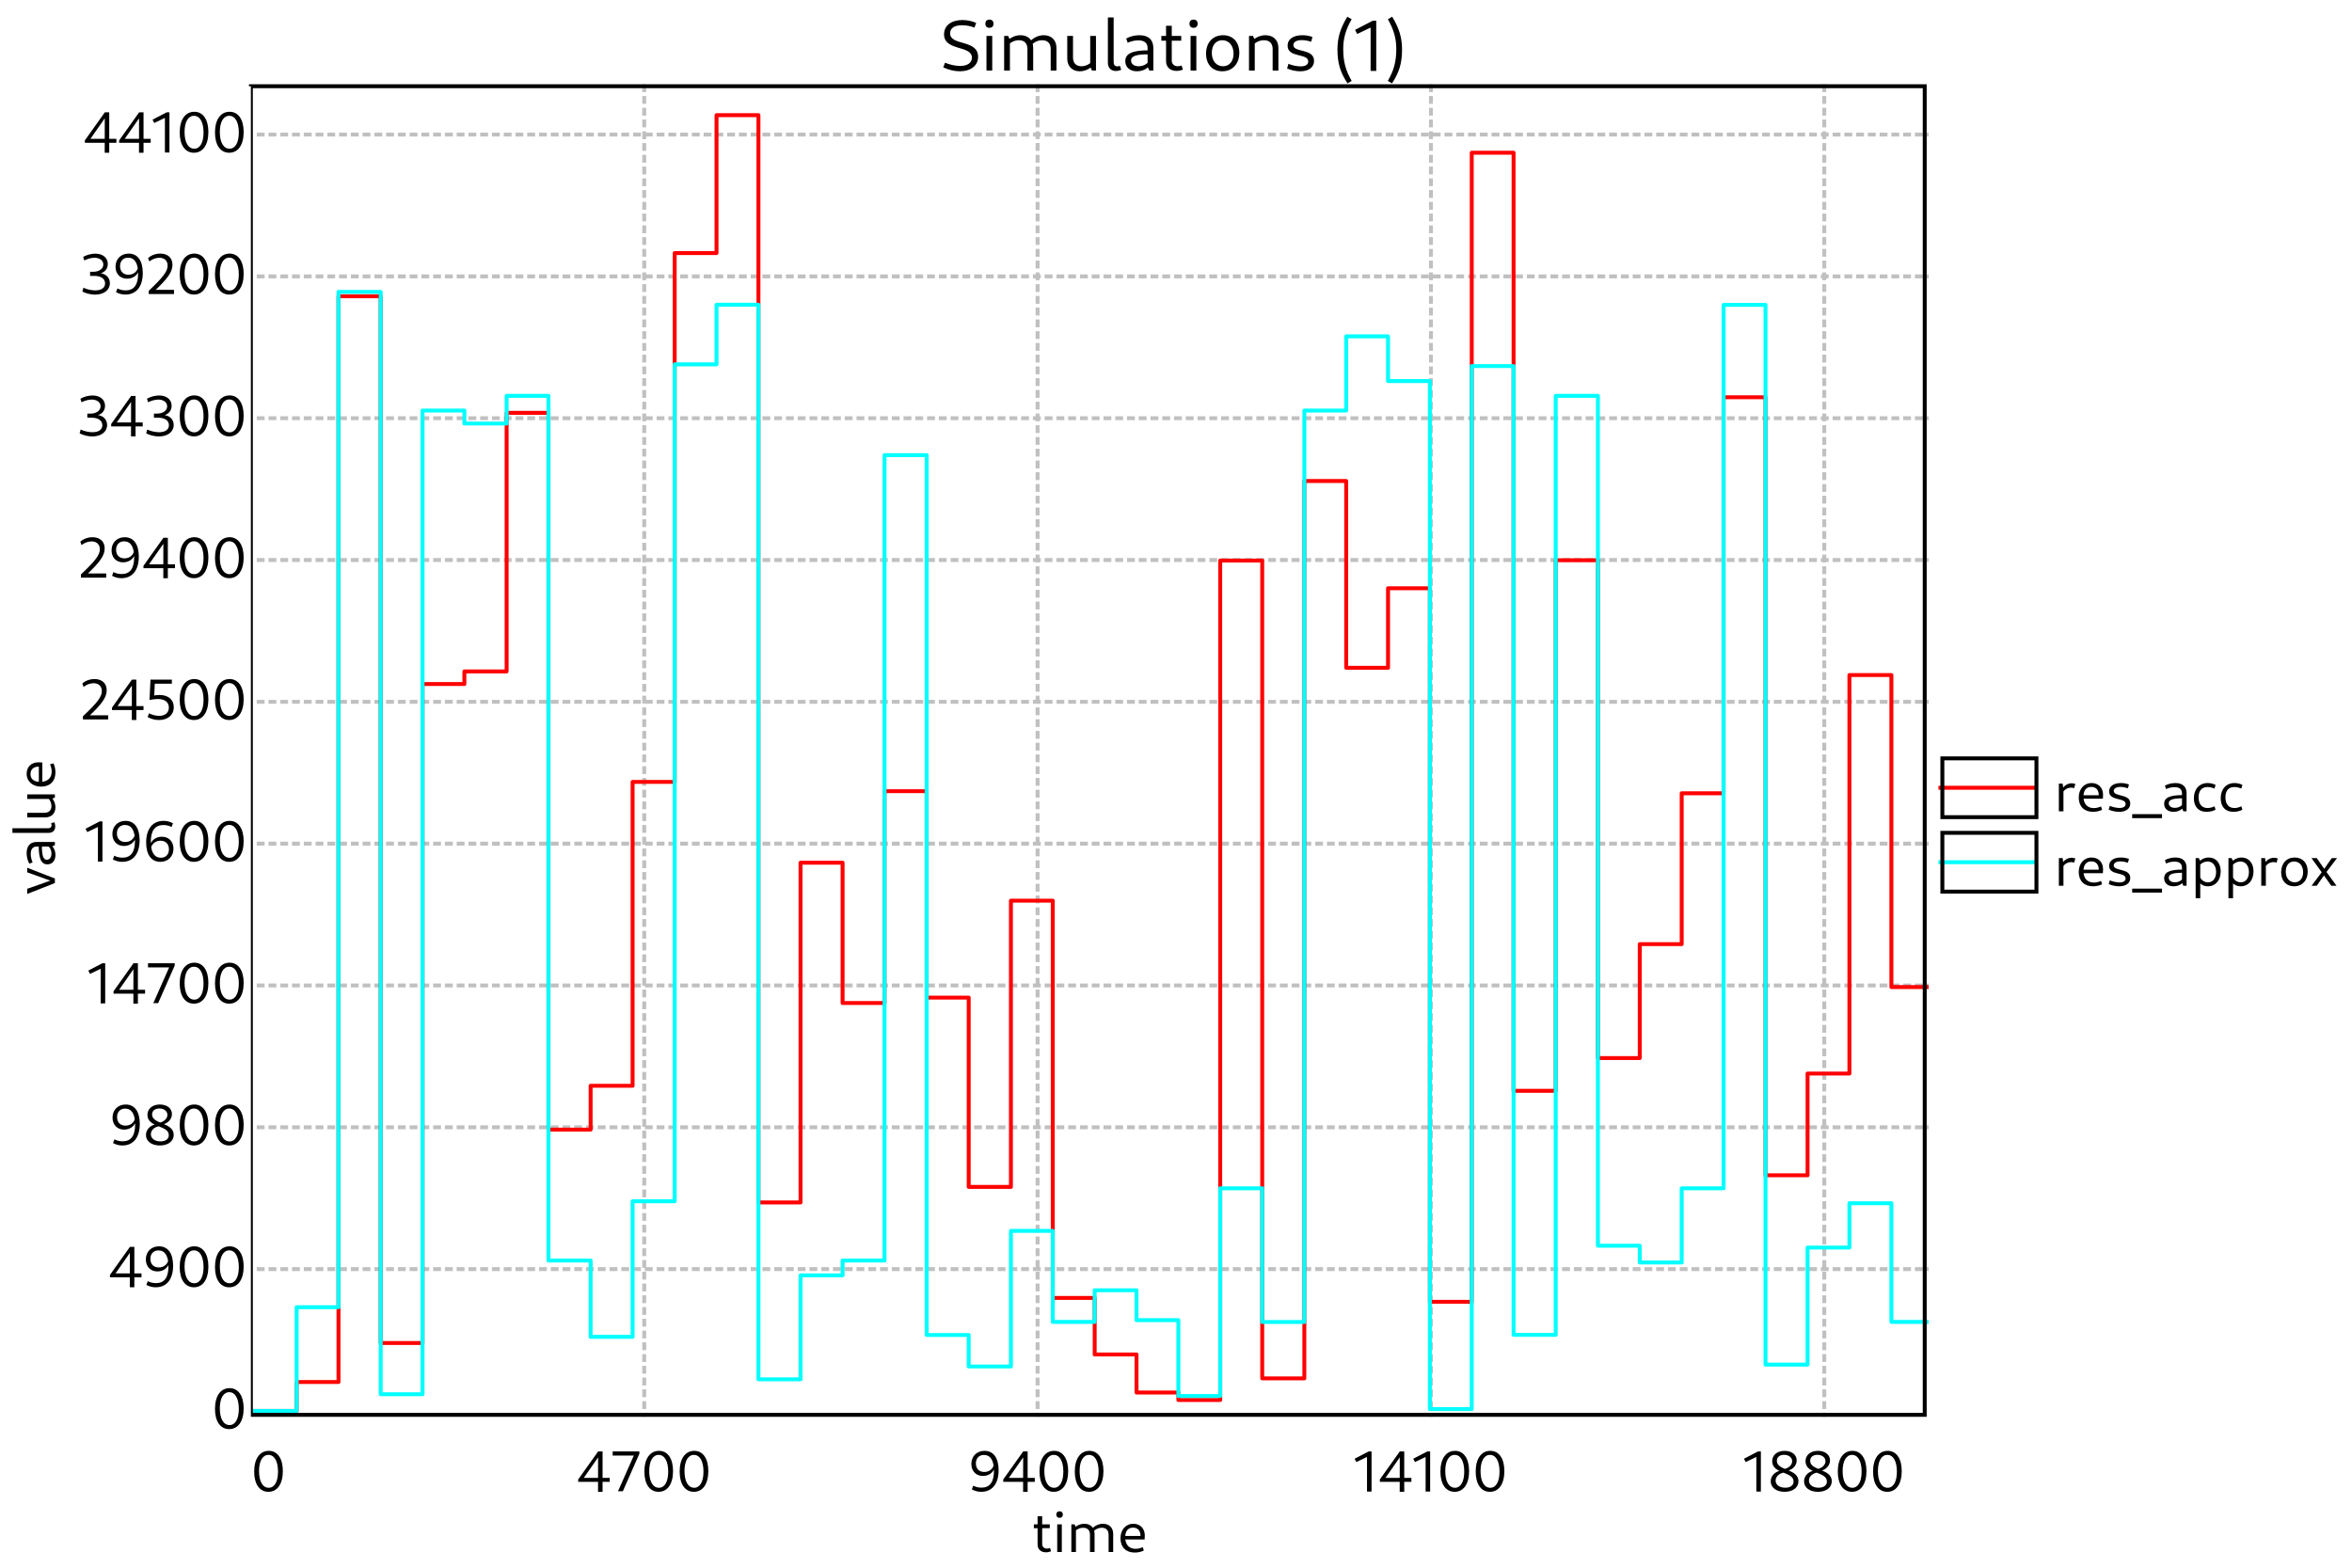 <?xml version="1.0" standalone="no"?>

<svg 
     version="1.1"
     baseProfile="full"
     xmlns="http://www.w3.org/2000/svg"
     xmlns:xlink="http://www.w3.org/1999/xlink"
     xmlns:ev="http://www.w3.org/2001/xml-events"
     x="0px"
     y="0px"
     width="600px"
     height="400px"
     viewBox="0 0 600 400"
     >
<title></title>
<desc>Creator: FreeHEP Graphics2D Driver Producer: org.freehep.graphicsio.svg.SVGGraphics2D Revision Source:  Date: Tuesday, March 26, 2024 at 5:06:13 PM Central European Standard Time</desc>
<g stroke-dashoffset="0" stroke-linejoin="miter" stroke-dasharray="none" stroke-width="1" stroke-linecap="square" stroke-miterlimit="10">
<g fill="#ffffff" fill-rule="nonzero" fill-opacity="1" stroke="none">
  <path d="M 0 0 L 600 0 L 600 400 L 0 400 L 0 0 z"/>
</g> <!-- drawing style -->
<g transform="matrix(1, 0, 0, 1, 64, 22)">
<g fill="#ffffff" fill-rule="nonzero" fill-opacity="1" stroke="none">
  <path d="M 0 0 L 428 0 L 428 378 L 0 378 L 0 0 z"/>
</g> <!-- drawing style -->
</g> <!-- transform -->
<g transform="matrix(1, 0, 0, 1, 64, 22)">
<g fill="#000000" fill-rule="nonzero" fill-opacity="1" stroke="none">
  <path d="M 202.83 374.078 C 203.315 374.078 203.799 373.953 204.127 373.812 L 203.862 372.953 C 203.643 373.062 203.33 373.125 203.08 373.125 C 202.346 373.125 201.862 372.656 201.862 371.953 L 201.862 364.875 L 200.69 364.875 L 200.69 372.109 C 200.69 373.281 201.534 374.078 202.83 374.078 z M 199.737 367.922 L 203.799 367.922 L 203.799 366.938 L 199.737 366.938 L 199.737 367.922 z M 205.699 374 L 206.871 374 L 206.871 366.938 L 205.699 366.938 L 205.699 374 z M 206.293 365.281 C 206.824 365.281 207.137 364.969 207.137 364.438 C 207.137 363.922 206.824 363.609 206.293 363.609 C 205.778 363.609 205.465 363.922 205.465 364.438 C 205.465 364.969 205.778 365.281 206.293 365.281 z M 218.805 374 L 219.977 374 L 219.977 369.375 C 219.977 367.797 218.946 366.797 217.383 366.797 C 216.367 366.797 215.367 367.234 214.633 368 L 214.914 368.75 C 215.492 368.156 216.242 367.812 217.055 367.812 C 218.18 367.812 218.805 368.453 218.805 369.609 L 218.805 374 z M 209.305 374 L 210.477 374 L 210.477 367.75 L 210.117 366.938 L 209.305 366.938 L 209.305 374 z M 214.055 374 L 215.227 374 L 215.227 369.375 C 215.227 367.797 214.196 366.797 212.649 366.797 C 211.617 366.797 210.617 367.234 209.883 368 L 210.164 368.75 C 210.742 368.156 211.508 367.812 212.305 367.812 C 213.43 367.812 214.055 368.453 214.055 369.609 L 214.055 374 z M 225.462 374.141 C 226.275 374.141 227.15 373.953 227.79 373.625 L 227.525 372.766 C 226.978 373.031 226.29 373.188 225.681 373.188 C 224.025 373.188 223.04 372.094 223.04 370.266 C 223.04 368.672 223.759 367.781 225.04 367.781 C 226.244 367.781 226.947 368.562 226.947 369.906 L 222.837 369.906 L 222.837 370.797 L 227.994 370.797 C 228.025 370.578 228.04 370.062 228.04 369.781 C 228.04 368 226.869 366.797 225.134 366.797 C 223.165 366.797 221.837 368.328 221.837 370.5 C 221.837 372.75 223.228 374.141 225.462 374.141 z"/>
</g> <!-- drawing style -->
</g> <!-- transform -->
<g transform="matrix(1, 0, 0, 1, 64, 22)">
<g stroke-opacity="1" stroke-linejoin="round" stroke-dasharray="1,2" fill="none" stroke="#c0c0c0" stroke-linecap="butt" stroke-miterlimit="1">
  <path d="M 2 301.815 L 428 301.815"/>
</g> <!-- drawing style -->
</g> <!-- transform -->
<g transform="matrix(1, 0, 0, 1, 64, 22)">
<g stroke-opacity="1" stroke-linejoin="round" stroke-dasharray="1,2" fill="none" stroke="#c0c0c0" stroke-linecap="butt" stroke-miterlimit="1">
  <path d="M 2 265.629 L 428 265.629"/>
</g> <!-- drawing style -->
</g> <!-- transform -->
<g transform="matrix(1, 0, 0, 1, 64, 22)">
<g stroke-opacity="1" stroke-linejoin="round" stroke-dasharray="1,2" fill="none" stroke="#c0c0c0" stroke-linecap="butt" stroke-miterlimit="1">
  <path d="M 2 229.444 L 428 229.444"/>
</g> <!-- drawing style -->
</g> <!-- transform -->
<g transform="matrix(1, 0, 0, 1, 64, 22)">
<g stroke-opacity="1" stroke-linejoin="round" stroke-dasharray="1,2" fill="none" stroke="#c0c0c0" stroke-linecap="butt" stroke-miterlimit="1">
  <path d="M 2 193.259 L 428 193.259"/>
</g> <!-- drawing style -->
</g> <!-- transform -->
<g transform="matrix(1, 0, 0, 1, 64, 22)">
<g stroke-opacity="1" stroke-linejoin="round" stroke-dasharray="1,2" fill="none" stroke="#c0c0c0" stroke-linecap="butt" stroke-miterlimit="1">
  <path d="M 2 157.074 L 428 157.074"/>
</g> <!-- drawing style -->
</g> <!-- transform -->
<g transform="matrix(1, 0, 0, 1, 64, 22)">
<g stroke-opacity="1" stroke-linejoin="round" stroke-dasharray="1,2" fill="none" stroke="#c0c0c0" stroke-linecap="butt" stroke-miterlimit="1">
  <path d="M 2 120.888 L 428 120.888"/>
</g> <!-- drawing style -->
</g> <!-- transform -->
<g transform="matrix(1, 0, 0, 1, 64, 22)">
<g stroke-opacity="1" stroke-linejoin="round" stroke-dasharray="1,2" fill="none" stroke="#c0c0c0" stroke-linecap="butt" stroke-miterlimit="1">
  <path d="M 2 84.703 L 428 84.703"/>
</g> <!-- drawing style -->
</g> <!-- transform -->
<g transform="matrix(1, 0, 0, 1, 64, 22)">
<g stroke-opacity="1" stroke-linejoin="round" stroke-dasharray="1,2" fill="none" stroke="#c0c0c0" stroke-linecap="butt" stroke-miterlimit="1">
  <path d="M 2 48.518 L 428 48.518"/>
</g> <!-- drawing style -->
</g> <!-- transform -->
<g transform="matrix(1, 0, 0, 1, 64, 22)">
<g stroke-opacity="1" stroke-linejoin="round" stroke-dasharray="1,2" fill="none" stroke="#c0c0c0" stroke-linecap="butt" stroke-miterlimit="1">
  <path d="M 2 12.333 L 428 12.333"/>
</g> <!-- drawing style -->
</g> <!-- transform -->
<g transform="matrix(1, 0, 0, 1, 64, 22)">
<g fill="#000000" fill-rule="nonzero" fill-opacity="1" stroke="none">
  <path d="M 4.469 358.641 C 6.734 358.641 8.156 356.656 8.156 353.344 C 8.156 350.141 6.781 348.188 4.578 348.188 C 2.266 348.188 0.844 350.188 0.844 353.484 C 0.844 356.703 2.234 358.641 4.469 358.641 z M 4.562 357.609 C 3.031 357.609 2.078 356.016 2.078 353.344 C 2.078 350.781 3 349.219 4.484 349.219 C 5.984 349.219 6.922 350.828 6.922 353.484 C 6.922 356.047 6.031 357.609 4.562 357.609 z"/>
</g> <!-- drawing style -->
</g> <!-- transform -->
<g transform="matrix(1, 0, 0, 1, 64, 22)">
<g fill="#000000" fill-rule="nonzero" fill-opacity="1" stroke="none">
  <path d="M 88.559 358.641 L 89.716 358.641 L 89.716 348.328 L 88.591 348.328 L 83.497 355.484 L 83.497 356.094 L 91.544 356.094 L 91.544 355.094 L 84.653 355.094 L 84.747 355.344 L 88.794 349.547 L 88.575 349.516 L 88.559 358.641 z M 93.653 358.5 L 94.887 358.5 L 99.106 348.922 L 99.106 348.328 L 92.294 348.328 L 92.294 349.391 L 98.137 349.391 L 97.887 348.938 L 93.653 358.5 z M 104.008 358.641 C 106.273 358.641 107.695 356.656 107.695 353.344 C 107.695 350.141 106.32 348.188 104.117 348.188 C 101.805 348.188 100.383 350.188 100.383 353.484 C 100.383 356.703 101.773 358.641 104.008 358.641 z M 104.101 357.609 C 102.57 357.609 101.617 356.016 101.617 353.344 C 101.617 350.781 102.539 349.219 104.023 349.219 C 105.523 349.219 106.461 350.828 106.461 353.484 C 106.461 356.047 105.57 357.609 104.101 357.609 z M 113.007 358.641 C 115.272 358.641 116.694 356.656 116.694 353.344 C 116.694 350.141 115.319 348.188 113.116 348.188 C 110.804 348.188 109.382 350.188 109.382 353.484 C 109.382 356.703 110.772 358.641 113.007 358.641 z M 113.1 357.609 C 111.569 357.609 110.616 356.016 110.616 353.344 C 110.616 350.781 111.538 349.219 113.022 349.219 C 114.522 349.219 115.46 350.828 115.46 353.484 C 115.46 356.047 114.569 357.609 113.1 357.609 z"/>
</g> <!-- drawing style -->
</g> <!-- transform -->
<g transform="matrix(1, 0, 0, 1, 64, 22)">
<g stroke-opacity="1" stroke-linejoin="round" stroke-dasharray="1,2" fill="none" stroke="#c0c0c0" stroke-linecap="butt" stroke-miterlimit="1">
  <path d="M 100.345 0 L 100.345 339"/>
</g> <!-- drawing style -->
</g> <!-- transform -->
<g transform="matrix(1, 0, 0, 1, 64, 22)">
<g fill="#000000" fill-rule="nonzero" fill-opacity="1" stroke="none">
  <path d="M 187.153 348.188 C 185.184 348.188 183.794 349.562 183.794 351.531 C 183.794 353.375 184.997 354.594 186.747 354.594 C 188.278 354.594 189.481 353.688 189.825 352.266 L 189.575 351.656 C 189.263 352.875 188.309 353.578 187.091 353.578 C 185.763 353.578 184.95 352.719 184.95 351.391 C 184.95 350.109 185.731 349.234 186.997 349.234 C 188.669 349.234 189.559 350.641 189.559 353.281 C 189.559 356.141 188.528 357.578 186.372 357.578 C 185.669 357.578 184.919 357.422 184.278 357.078 L 183.919 358.031 C 184.731 358.453 185.497 358.641 186.309 358.641 C 189.122 358.641 190.747 356.578 190.747 353.125 C 190.747 350 189.434 348.188 187.153 348.188 z M 196.995 358.641 L 198.151 358.641 L 198.151 348.328 L 197.026 348.328 L 191.932 355.484 L 191.932 356.094 L 199.979 356.094 L 199.979 355.094 L 193.088 355.094 L 193.182 355.344 L 197.229 349.547 L 197.01 349.516 L 196.995 358.641 z M 204.807 358.641 C 207.073 358.641 208.494 356.656 208.494 353.344 C 208.494 350.141 207.119 348.188 204.916 348.188 C 202.604 348.188 201.182 350.188 201.182 353.484 C 201.182 356.703 202.573 358.641 204.807 358.641 z M 204.901 357.609 C 203.369 357.609 202.416 356.016 202.416 353.344 C 202.416 350.781 203.338 349.219 204.823 349.219 C 206.323 349.219 207.26 350.828 207.26 353.484 C 207.26 356.047 206.369 357.609 204.901 357.609 z M 213.806 358.641 C 216.072 358.641 217.493 356.656 217.493 353.344 C 217.493 350.141 216.118 348.188 213.915 348.188 C 211.603 348.188 210.181 350.188 210.181 353.484 C 210.181 356.703 211.572 358.641 213.806 358.641 z M 213.9 357.609 C 212.368 357.609 211.415 356.016 211.415 353.344 C 211.415 350.781 212.337 349.219 213.822 349.219 C 215.322 349.219 216.259 350.828 216.259 353.484 C 216.259 356.047 215.368 357.609 213.9 357.609 z"/>
</g> <!-- drawing style -->
</g> <!-- transform -->
<g transform="matrix(1, 0, 0, 1, 64, 22)">
<g stroke-opacity="1" stroke-linejoin="round" stroke-dasharray="1,2" fill="none" stroke="#c0c0c0" stroke-linecap="butt" stroke-miterlimit="1">
  <path d="M 200.69 0 L 200.69 339"/>
</g> <!-- drawing style -->
</g> <!-- transform -->
<g transform="matrix(1, 0, 0, 1, 64, 22)">
<g fill="#000000" fill-rule="nonzero" fill-opacity="1" stroke="none">
  <path d="M 284.727 358.578 L 285.883 358.578 L 285.883 348.328 L 285.18 348.328 L 281.571 350.203 L 282.008 351.047 L 285.118 349.562 L 284.727 349.188 L 284.727 358.578 z M 293.067 358.641 L 294.224 358.641 L 294.224 348.328 L 293.099 348.328 L 288.005 355.484 L 288.005 356.094 L 296.052 356.094 L 296.052 355.094 L 289.161 355.094 L 289.255 355.344 L 293.302 349.547 L 293.083 349.516 L 293.067 358.641 z M 299.677 358.578 L 300.833 358.578 L 300.833 348.328 L 300.13 348.328 L 296.52 350.203 L 296.958 351.047 L 300.067 349.562 L 299.677 349.188 L 299.677 358.578 z M 307.079 358.641 C 309.345 358.641 310.767 356.656 310.767 353.344 C 310.767 350.141 309.392 348.188 307.189 348.188 C 304.876 348.188 303.454 350.188 303.454 353.484 C 303.454 356.703 304.845 358.641 307.079 358.641 z M 307.173 357.609 C 305.642 357.609 304.689 356.016 304.689 353.344 C 304.689 350.781 305.611 349.219 307.095 349.219 C 308.595 349.219 309.532 350.828 309.532 353.484 C 309.532 356.047 308.642 357.609 307.173 357.609 z M 316.078 358.641 C 318.344 358.641 319.766 356.656 319.766 353.344 C 319.766 350.141 318.391 348.188 316.188 348.188 C 313.875 348.188 312.453 350.188 312.453 353.484 C 312.453 356.703 313.844 358.641 316.078 358.641 z M 316.172 357.609 C 314.641 357.609 313.688 356.016 313.688 353.344 C 313.688 350.781 314.609 349.219 316.094 349.219 C 317.594 349.219 318.531 350.828 318.531 353.484 C 318.531 356.047 317.641 357.609 316.172 357.609 z"/>
</g> <!-- drawing style -->
</g> <!-- transform -->
<g transform="matrix(1, 0, 0, 1, 64, 22)">
<g stroke-opacity="1" stroke-linejoin="round" stroke-dasharray="1,2" fill="none" stroke="#c0c0c0" stroke-linecap="butt" stroke-miterlimit="1">
  <path d="M 301.035 0 L 301.035 339"/>
</g> <!-- drawing style -->
</g> <!-- transform -->
<g transform="matrix(1, 0, 0, 1, 64, 22)">
<g fill="#000000" fill-rule="nonzero" fill-opacity="1" stroke="none">
  <path d="M 384.046 358.578 L 385.202 358.578 L 385.202 348.328 L 384.499 348.328 L 380.89 350.203 L 381.327 351.047 L 384.437 349.562 L 384.046 349.188 L 384.046 358.578 z M 391.246 358.641 C 393.371 358.641 394.793 357.547 394.793 355.938 C 394.793 352.688 389.277 353.312 389.277 350.734 C 389.277 349.812 389.98 349.203 391.121 349.203 C 392.308 349.203 393.183 349.875 393.183 350.828 C 393.183 351.766 392.355 352.578 391.152 352.828 L 392.058 353.281 C 393.48 352.875 394.34 351.812 394.34 350.625 C 394.34 349.156 393.058 348.188 391.261 348.188 C 389.371 348.188 388.09 349.266 388.09 350.828 C 388.09 354.172 393.543 353.406 393.543 356 C 393.543 356.969 392.777 357.594 391.433 357.594 C 389.98 357.594 388.965 356.875 388.965 355.781 C 388.965 354.75 389.855 353.891 391.215 353.703 L 390.433 353.203 C 388.808 353.422 387.715 354.578 387.715 355.969 C 387.715 357.562 389.152 358.641 391.246 358.641 z M 399.746 358.641 C 401.871 358.641 403.293 357.547 403.293 355.938 C 403.293 352.688 397.778 353.312 397.778 350.734 C 397.778 349.812 398.481 349.203 399.621 349.203 C 400.809 349.203 401.684 349.875 401.684 350.828 C 401.684 351.766 400.856 352.578 399.653 352.828 L 400.559 353.281 C 401.981 352.875 402.84 351.812 402.84 350.625 C 402.84 349.156 401.559 348.188 399.762 348.188 C 397.871 348.188 396.59 349.266 396.59 350.828 C 396.59 354.172 402.043 353.406 402.043 356 C 402.043 356.969 401.278 357.594 399.934 357.594 C 398.481 357.594 397.465 356.875 397.465 355.781 C 397.465 354.75 398.356 353.891 399.715 353.703 L 398.934 353.203 C 397.309 353.422 396.215 354.578 396.215 355.969 C 396.215 357.562 397.653 358.641 399.746 358.641 z M 408.45 358.641 C 410.716 358.641 412.138 356.656 412.138 353.344 C 412.138 350.141 410.763 348.188 408.56 348.188 C 406.247 348.188 404.825 350.188 404.825 353.484 C 404.825 356.703 406.216 358.641 408.45 358.641 z M 408.544 357.609 C 407.013 357.609 406.06 356.016 406.06 353.344 C 406.06 350.781 406.982 349.219 408.466 349.219 C 409.966 349.219 410.903 350.828 410.903 353.484 C 410.903 356.047 410.013 357.609 408.544 357.609 z M 417.449 358.641 C 419.715 358.641 421.137 356.656 421.137 353.344 C 421.137 350.141 419.762 348.188 417.559 348.188 C 415.246 348.188 413.824 350.188 413.824 353.484 C 413.824 356.703 415.215 358.641 417.449 358.641 z M 417.543 357.609 C 416.012 357.609 415.059 356.016 415.059 353.344 C 415.059 350.781 415.98 349.219 417.465 349.219 C 418.965 349.219 419.902 350.828 419.902 353.484 C 419.902 356.047 419.012 357.609 417.543 357.609 z"/>
</g> <!-- drawing style -->
</g> <!-- transform -->
<g transform="matrix(1, 0, 0, 1, 64, 22)">
<g stroke-opacity="1" stroke-linejoin="round" stroke-dasharray="1,2" fill="none" stroke="#c0c0c0" stroke-linecap="butt" stroke-miterlimit="1">
  <path d="M 401.38 0 L 401.38 339"/>
</g> <!-- drawing style -->
</g> <!-- transform -->
<g transform="matrix(1, 0, 0, 1, 64, 22)">
<g stroke-opacity="1" stroke-linejoin="round" fill="none" stroke="#ff0000" stroke-linecap="butt" stroke-miterlimit="1">
  <path d="M 1 338 L 11.675 338 L 11.675 330.623 L 22.35 330.623 L 22.35 53.599 L 33.115 53.599 L 33.115 320.675 L 43.79 320.675 L 43.79 152.525 L 54.465 152.525 L 54.465 149.32 L 65.242 149.32 L 65.242 83.337 L 75.917 83.337 L 75.917 266.22 L 86.67 266.22 L 86.67 255.04 L 97.378 255.04 L 97.378 177.507 L 108.111 177.507 L 108.111 42.566 L 118.786 42.566 L 118.786 7.385 L 129.48 7.385 L 129.48 284.808 L 140.216 284.808 L 140.216 198.118 L 150.946 198.118 L 150.946 233.919 L 161.646 233.919 L 161.646 179.87 L 172.395 179.87 L 172.395 232.546 L 183.118 232.546 L 183.118 280.842 L 193.89 280.842 L 193.89 207.807 L 204.565 207.807 L 204.565 309.17 L 215.255 309.17 L 215.255 323.6 L 225.93 323.6 L 225.93 333.303 L 236.605 333.303 L 236.605 335.209 L 247.28 335.209 L 247.28 121.021 L 257.997 121.021 L 257.997 329.692 L 268.743 329.692 L 268.743 100.728 L 279.418 100.728 L 279.418 148.389 L 290.093 148.389 L 290.093 128.096 L 300.768 128.096 L 300.768 310.159 L 311.443 310.159 L 311.443 16.97 L 322.118 16.97 L 322.118 256.325 L 332.869 256.325 L 332.869 120.94 L 343.631 120.94 L 343.631 247.965 L 354.306 247.965 L 354.306 218.899 L 365.004 218.899 L 365.004 180.409 L 375.686 180.409 L 375.686 79.357 L 386.388 79.357 L 386.388 277.873 L 397.113 277.873 L 397.113 251.923 L 407.788 251.923 L 407.788 150.243 L 418.499 150.243 L 418.499 229.85 L 428 229.85"/>
</g> <!-- drawing style -->
</g> <!-- transform -->
<g transform="matrix(1, 0, 0, 1, 64, 22)">
<g stroke-opacity="1" stroke-linejoin="round" fill="none" stroke="#00ffff" stroke-linecap="butt" stroke-miterlimit="1">
  <path d="M 1 338 L 11.675 338 L 11.675 311.533 L 22.35 311.533 L 22.35 52.476 L 33.115 52.476 L 33.115 333.746 L 43.79 333.746 L 43.79 82.753 L 54.465 82.753 L 54.465 86.062 L 65.242 86.062 L 65.242 79.002 L 75.917 79.002 L 75.917 299.629 L 86.67 299.629 L 86.67 319.095 L 97.378 319.095 L 97.378 284.505 L 108.111 284.505 L 108.111 70.967 L 118.786 70.967 L 118.786 55.755 L 129.48 55.755 L 129.48 329.936 L 140.216 329.936 L 140.216 303.41 L 150.946 303.41 L 150.946 299.629 L 161.646 299.629 L 161.646 94.126 L 172.395 94.126 L 172.395 318.622 L 183.118 318.622 L 183.118 326.657 L 193.89 326.657 L 193.89 292.067 L 204.565 292.067 L 204.565 315.285 L 215.255 315.285 L 215.255 307.22 L 225.93 307.22 L 225.93 314.841 L 236.605 314.841 L 236.605 334.189 L 247.28 334.189 L 247.28 281.197 L 257.997 281.197 L 257.997 315.314 L 268.743 315.314 L 268.743 82.753 L 279.418 82.753 L 279.418 63.819 L 290.093 63.819 L 290.093 75.221 L 300.768 75.221 L 300.768 337.527 L 311.443 337.527 L 311.443 71.411 L 322.118 71.411 L 322.118 318.593 L 332.869 318.593 L 332.869 79.002 L 343.631 79.002 L 343.631 295.848 L 354.306 295.848 L 354.306 300.131 L 365.004 300.131 L 365.004 281.197 L 375.686 281.197 L 375.686 55.784 L 386.388 55.784 L 386.388 326.184 L 397.113 326.184 L 397.113 296.32 L 407.788 296.32 L 407.788 285.007 L 418.499 285.007 L 418.499 315.285 L 428 315.285"/>
</g> <!-- drawing style -->
</g> <!-- transform -->
<g transform="matrix(1, 0, 0, 1, 64, 22)">
<g stroke-opacity="1" fill="none" stroke="#000000">
  <path d="M 0 0 L 427 0 L 427 339 L 0 339 L 0 0 z"/>
</g> <!-- drawing style -->
</g> <!-- transform -->
<g fill="#000000" fill-rule="nonzero" fill-opacity="1" stroke="none">
  <path d="M 244.828 18.188 C 247.656 18.188 249.516 16.734 249.516 14.5 C 249.516 9.984 242.375 11.781 242.375 8.5 C 242.375 7.172 243.469 6.438 245.406 6.438 C 246.484 6.438 247.656 6.656 248.578 7.047 L 249.031 5.844 C 247.953 5.375 246.719 5.109 245.516 5.109 C 242.672 5.109 240.828 6.531 240.828 8.75 C 240.828 13.109 247.938 11.469 247.938 14.719 C 247.938 16 246.844 16.828 244.906 16.828 C 243.75 16.828 242.328 16.516 241.078 16 L 240.625 17.188 C 242.031 17.828 243.469 18.188 244.828 18.188 z M 251.651 18 L 253.12 18 L 253.12 9.172 L 251.651 9.172 L 251.651 18 z M 252.401 7.094 C 253.073 7.094 253.448 6.703 253.448 6.047 C 253.448 5.391 253.073 5 252.401 5 C 251.745 5 251.37 5.391 251.37 6.047 C 251.37 6.703 251.745 7.094 252.401 7.094 z M 268.035 18 L 269.504 18 L 269.504 12.203 C 269.504 10.25 268.222 8.984 266.269 8.984 C 265.004 8.984 263.754 9.531 262.832 10.5 L 263.191 11.438 C 263.894 10.688 264.847 10.266 265.863 10.266 C 267.269 10.266 268.035 11.078 268.035 12.5 L 268.035 18 z M 256.16 18 L 257.629 18 L 257.629 10.188 L 257.191 9.172 L 256.16 9.172 L 256.16 18 z M 262.097 18 L 263.566 18 L 263.566 12.203 C 263.566 10.25 262.285 8.984 260.347 8.984 C 259.066 8.984 257.816 9.531 256.894 10.5 L 257.254 11.438 C 257.957 10.688 258.91 10.266 259.925 10.266 C 261.332 10.266 262.097 11.078 262.097 12.5 L 262.097 18 z M 275.445 18.188 C 276.695 18.188 277.961 17.641 278.852 16.656 L 278.508 15.734 C 277.805 16.484 276.836 16.906 275.883 16.906 C 274.508 16.906 273.727 16.094 273.727 14.672 L 273.727 9.172 L 272.258 9.172 L 272.258 14.953 C 272.258 16.922 273.555 18.188 275.445 18.188 z M 278.555 18 L 279.586 18 L 279.586 9.172 L 278.117 9.172 L 278.117 16.969 L 278.555 18 z M 284.626 18.109 C 285.11 18.109 285.673 18 286.016 17.812 L 285.688 16.797 C 285.469 16.875 285.266 16.938 285.048 16.938 C 284.423 16.938 284.094 16.516 284.094 15.844 L 284.094 4.453 L 282.626 4.453 L 282.626 16.016 C 282.626 17.281 283.423 18.109 284.626 18.109 z M 293.19 18 L 294.221 18 L 294.221 12.266 C 294.221 10.156 292.971 8.984 290.658 8.984 C 289.502 8.984 288.252 9.297 287.299 9.828 L 287.674 10.906 C 288.58 10.5 289.502 10.297 290.362 10.297 C 291.94 10.297 292.752 10.969 292.752 12.266 L 292.752 16.969 L 293.19 18 z M 290.049 18.188 C 292.158 18.188 293.752 16.859 294.018 14.906 L 293.487 14.641 C 293.205 16 292.002 16.906 290.471 16.906 C 289.299 16.906 288.533 16.312 288.533 15.438 C 288.533 14.312 289.83 13.859 292.971 13.859 L 292.971 12.844 C 288.846 12.844 287.065 13.672 287.065 15.594 C 287.065 17.172 288.237 18.188 290.049 18.188 z M 300.136 18.094 C 300.746 18.094 301.339 17.938 301.761 17.766 L 301.433 16.703 C 301.167 16.828 300.761 16.906 300.449 16.906 C 299.527 16.906 298.917 16.312 298.917 15.438 L 298.917 6.578 L 297.464 6.578 L 297.464 15.641 C 297.464 17.109 298.527 18.094 300.136 18.094 z M 296.261 10.391 L 301.339 10.391 L 301.339 9.172 L 296.261 9.172 L 296.261 10.391 z M 303.721 18 L 305.19 18 L 305.19 9.172 L 303.721 9.172 L 303.721 18 z M 304.471 7.094 C 305.143 7.094 305.518 6.703 305.518 6.047 C 305.518 5.391 305.143 5 304.471 5 C 303.815 5 303.44 5.391 303.44 6.047 C 303.44 6.703 303.815 7.094 304.471 7.094 z M 311.793 18.188 C 314.386 18.188 316.152 16.297 316.152 13.469 C 316.152 10.734 314.527 8.984 312.011 8.984 C 309.402 8.984 307.668 10.859 307.668 13.672 C 307.668 16.406 309.277 18.188 311.793 18.188 z M 311.996 16.906 C 310.293 16.906 309.136 15.531 309.136 13.484 C 309.136 11.531 310.183 10.266 311.808 10.266 C 313.511 10.266 314.683 11.656 314.683 13.672 C 314.683 15.625 313.621 16.906 311.996 16.906 z M 324.654 18 L 326.122 18 L 326.122 12.203 C 326.122 10.25 324.825 8.984 322.841 8.984 C 321.56 8.984 320.294 9.531 319.357 10.5 L 319.716 11.438 C 320.435 10.688 321.419 10.266 322.435 10.266 C 323.872 10.266 324.654 11.078 324.654 12.5 L 324.654 18 z M 318.622 18 L 320.091 18 L 320.091 10.188 L 319.654 9.172 L 318.622 9.172 L 318.622 18 z M 331.702 18.188 C 333.874 18.188 335.217 17.156 335.217 15.531 C 335.217 12.281 329.936 13.484 329.936 11.5 C 329.936 10.719 330.764 10.234 332.077 10.234 C 332.827 10.234 333.717 10.391 334.467 10.656 L 334.811 9.453 C 334.061 9.141 333.155 8.984 332.233 8.984 C 329.936 8.984 328.467 9.984 328.467 11.656 C 328.467 14.828 333.733 13.516 333.733 15.672 C 333.733 16.484 333.014 16.938 331.811 16.938 C 330.874 16.938 329.624 16.688 328.686 16.281 L 328.342 17.469 C 329.342 17.922 330.577 18.188 331.702 18.188 z M 343.754 21.281 L 344.816 20.641 C 343.285 17.984 342.66 15.734 342.66 12.516 C 342.66 9.781 343.285 7.625 344.801 4.906 L 343.707 4.266 C 341.848 7.328 341.191 9.719 341.191 12.641 C 341.191 16.062 341.879 18.422 343.754 21.281 z M 349.646 18.094 L 351.083 18.094 L 351.083 5.281 L 350.208 5.281 L 345.677 7.625 L 346.224 8.672 L 350.115 6.812 L 349.646 6.359 L 349.646 18.094 z M 355.102 21.281 C 356.977 18.422 357.664 16.062 357.664 12.641 C 357.664 9.719 357.008 7.328 355.149 4.266 L 354.055 4.906 C 355.57 7.625 356.195 9.781 356.195 12.516 C 356.195 15.734 355.57 17.984 354.039 20.641 L 355.102 21.281 z"/>
</g> <!-- drawing style -->
<g transform="matrix(1, 0, 0, 1, 0, 22)">
<g fill="#ffffff" fill-rule="nonzero" fill-opacity="1" stroke="none">
  <path d="M 0 0 L 0 378 L 64 378 L 64 0 z"/>
</g> <!-- drawing style -->
</g> <!-- transform -->
<g transform="matrix(0, -1, 1, 0, -192.265, 242.265)">
<g fill="#000000" fill-rule="nonzero" fill-opacity="1" stroke="none">
  <path d="M 16.953 206.265 L 18.109 206.265 L 20.859 199.203 L 19.688 199.203 L 17.234 206.031 L 17.891 206.031 L 15.484 199.203 L 14.172 199.203 L 16.953 206.265 z M 26.613 206.265 L 27.441 206.265 L 27.441 201.671 C 27.441 200 26.441 199.062 24.598 199.062 C 23.676 199.062 22.676 199.296 21.91 199.734 L 22.207 200.593 C 22.941 200.265 23.676 200.109 24.363 200.109 C 25.629 200.109 26.269 200.64 26.269 201.671 L 26.269 205.437 L 26.613 206.265 z M 24.113 206.406 C 25.801 206.406 27.066 205.359 27.285 203.781 L 26.848 203.578 C 26.629 204.671 25.66 205.39 24.457 205.39 C 23.519 205.39 22.894 204.921 22.894 204.218 C 22.894 203.312 23.941 202.953 26.441 202.953 L 26.441 202.14 C 23.144 202.14 21.723 202.812 21.723 204.343 C 21.723 205.609 22.66 206.406 24.113 206.406 z M 31.352 206.359 C 31.727 206.359 32.195 206.265 32.461 206.125 L 32.211 205.296 C 32.023 205.375 31.867 205.421 31.695 205.421 C 31.195 205.421 30.93 205.078 30.93 204.531 L 30.93 195.437 L 29.758 195.437 L 29.758 204.687 C 29.758 205.687 30.383 206.359 31.352 206.359 z M 36.27 206.406 C 37.254 206.406 38.27 205.968 38.989 205.203 L 38.707 204.453 C 38.16 205.046 37.379 205.39 36.614 205.39 C 35.52 205.39 34.879 204.734 34.879 203.593 L 34.879 199.203 L 33.707 199.203 L 33.707 203.828 C 33.707 205.406 34.754 206.406 36.27 206.406 z M 38.754 206.265 L 39.582 206.265 L 39.582 199.203 L 38.41 199.203 L 38.41 205.437 L 38.754 206.265 z M 45.182 206.406 C 45.995 206.406 46.87 206.218 47.51 205.89 L 47.245 205.031 C 46.698 205.296 46.01 205.453 45.401 205.453 C 43.745 205.453 42.76 204.359 42.76 202.531 C 42.76 200.937 43.479 200.046 44.76 200.046 C 45.964 200.046 46.667 200.828 46.667 202.171 L 42.557 202.171 L 42.557 203.062 L 47.714 203.062 C 47.745 202.843 47.76 202.328 47.76 202.046 C 47.76 200.265 46.589 199.062 44.854 199.062 C 42.885 199.062 41.557 200.593 41.557 202.765 C 41.557 205.015 42.948 206.406 45.182 206.406 z"/>
</g> <!-- drawing style -->
</g> <!-- transform -->
<g transform="matrix(1, 0, 0, 1, 0, 22)">
<g fill="#000000" fill-rule="nonzero" fill-opacity="1" stroke="none">
  <path d="M 58.47 342.641 C 60.735 342.641 62.157 340.656 62.157 337.344 C 62.157 334.141 60.782 332.188 58.579 332.188 C 56.267 332.188 54.845 334.188 54.845 337.484 C 54.845 340.703 56.235 342.641 58.47 342.641 z M 58.564 341.609 C 57.032 341.609 56.079 340.016 56.079 337.344 C 56.079 334.781 57.001 333.219 58.485 333.219 C 59.985 333.219 60.923 334.828 60.923 337.484 C 60.923 340.047 60.032 341.609 58.564 341.609 z"/>
</g> <!-- drawing style -->
</g> <!-- transform -->
<g transform="matrix(1, 0, 0, 1, 0, 22)">
<g fill="#000000" fill-rule="nonzero" fill-opacity="1" stroke="none">
  <path d="M 33.114 306.455 L 34.27 306.455 L 34.27 296.143 L 33.145 296.143 L 28.051 303.299 L 28.051 303.908 L 36.098 303.908 L 36.098 302.908 L 29.208 302.908 L 29.301 303.158 L 33.348 297.362 L 33.129 297.33 L 33.114 306.455 z M 40.567 296.002 C 38.598 296.002 37.207 297.377 37.207 299.346 C 37.207 301.19 38.411 302.408 40.161 302.408 C 41.692 302.408 42.895 301.502 43.239 300.08 L 42.989 299.471 C 42.676 300.69 41.723 301.393 40.504 301.393 C 39.176 301.393 38.364 300.533 38.364 299.205 C 38.364 297.924 39.145 297.049 40.411 297.049 C 42.082 297.049 42.973 298.455 42.973 301.096 C 42.973 303.955 41.942 305.393 39.786 305.393 C 39.082 305.393 38.332 305.237 37.692 304.893 L 37.332 305.846 C 38.145 306.268 38.911 306.455 39.723 306.455 C 42.536 306.455 44.161 304.393 44.161 300.94 C 44.161 297.815 42.848 296.002 40.567 296.002 z M 49.471 306.455 C 51.736 306.455 53.158 304.471 53.158 301.158 C 53.158 297.955 51.783 296.002 49.58 296.002 C 47.268 296.002 45.846 298.002 45.846 301.299 C 45.846 304.518 47.236 306.455 49.471 306.455 z M 49.565 305.424 C 48.033 305.424 47.08 303.83 47.08 301.158 C 47.08 298.596 48.002 297.033 49.486 297.033 C 50.986 297.033 51.924 298.643 51.924 301.299 C 51.924 303.862 51.033 305.424 49.565 305.424 z M 58.47 306.455 C 60.735 306.455 62.157 304.471 62.157 301.158 C 62.157 297.955 60.782 296.002 58.579 296.002 C 56.267 296.002 54.845 298.002 54.845 301.299 C 54.845 304.518 56.235 306.455 58.47 306.455 z M 58.564 305.424 C 57.032 305.424 56.079 303.83 56.079 301.158 C 56.079 298.596 57.001 297.033 58.485 297.033 C 59.985 297.033 60.923 298.643 60.923 301.299 C 60.923 303.862 60.032 305.424 58.564 305.424 z"/>
</g> <!-- drawing style -->
</g> <!-- transform -->
<g transform="matrix(1, 0, 0, 1, 0, 22)">
<g fill="#000000" fill-rule="nonzero" fill-opacity="1" stroke="none">
  <path d="M 32.066 259.817 C 30.097 259.817 28.707 261.192 28.707 263.161 C 28.707 265.004 29.91 266.223 31.66 266.223 C 33.191 266.223 34.394 265.317 34.738 263.895 L 34.488 263.286 C 34.176 264.504 33.222 265.208 32.004 265.208 C 30.676 265.208 29.863 264.348 29.863 263.02 C 29.863 261.739 30.644 260.864 31.91 260.864 C 33.582 260.864 34.472 262.27 34.472 264.911 C 34.472 267.77 33.441 269.208 31.285 269.208 C 30.582 269.208 29.832 269.051 29.191 268.708 L 28.832 269.661 C 29.644 270.083 30.41 270.27 31.222 270.27 C 34.035 270.27 35.66 268.208 35.66 264.754 C 35.66 261.629 34.347 259.817 32.066 259.817 z M 40.767 270.27 C 42.892 270.27 44.314 269.176 44.314 267.567 C 44.314 264.317 38.798 264.942 38.798 262.364 C 38.798 261.442 39.501 260.833 40.642 260.833 C 41.83 260.833 42.705 261.504 42.705 262.458 C 42.705 263.395 41.876 264.208 40.673 264.458 L 41.58 264.911 C 43.001 264.504 43.861 263.442 43.861 262.254 C 43.861 260.786 42.58 259.817 40.783 259.817 C 38.892 259.817 37.611 260.895 37.611 262.458 C 37.611 265.801 43.064 265.036 43.064 267.629 C 43.064 268.598 42.298 269.223 40.955 269.223 C 39.501 269.223 38.486 268.504 38.486 267.411 C 38.486 266.379 39.376 265.52 40.736 265.333 L 39.955 264.833 C 38.33 265.051 37.236 266.208 37.236 267.598 C 37.236 269.192 38.673 270.27 40.767 270.27 z M 49.471 270.27 C 51.736 270.27 53.158 268.286 53.158 264.973 C 53.158 261.77 51.783 259.817 49.58 259.817 C 47.268 259.817 45.846 261.817 45.846 265.114 C 45.846 268.333 47.236 270.27 49.471 270.27 z M 49.565 269.239 C 48.033 269.239 47.08 267.645 47.08 264.973 C 47.08 262.411 48.002 260.848 49.486 260.848 C 50.986 260.848 51.924 262.458 51.924 265.114 C 51.924 267.676 51.033 269.239 49.565 269.239 z M 58.47 270.27 C 60.735 270.27 62.157 268.286 62.157 264.973 C 62.157 261.77 60.782 259.817 58.579 259.817 C 56.267 259.817 54.845 261.817 54.845 265.114 C 54.845 268.333 56.235 270.27 58.47 270.27 z M 58.564 269.239 C 57.032 269.239 56.079 267.645 56.079 264.973 C 56.079 262.411 57.001 260.848 58.485 260.848 C 59.985 260.848 60.923 262.458 60.923 265.114 C 60.923 267.676 60.032 269.239 58.564 269.239 z"/>
</g> <!-- drawing style -->
</g> <!-- transform -->
<g transform="matrix(1, 0, 0, 1, 0, 22)">
<g fill="#000000" fill-rule="nonzero" fill-opacity="1" stroke="none">
  <path d="M 25.682 234.022 L 26.839 234.022 L 26.839 223.772 L 26.135 223.772 L 22.526 225.647 L 22.964 226.491 L 26.073 225.007 L 25.682 224.632 L 25.682 234.022 z M 34.023 234.085 L 35.179 234.085 L 35.179 223.772 L 34.054 223.772 L 28.96 230.929 L 28.96 231.538 L 37.007 231.538 L 37.007 230.538 L 30.116 230.538 L 30.21 230.788 L 34.257 224.991 L 34.038 224.96 L 34.023 234.085 z M 39.116 233.944 L 40.35 233.944 L 44.569 224.366 L 44.569 223.772 L 37.757 223.772 L 37.757 224.835 L 43.6 224.835 L 43.35 224.382 L 39.116 233.944 z M 49.471 234.085 C 51.736 234.085 53.158 232.1 53.158 228.788 C 53.158 225.585 51.783 223.632 49.58 223.632 C 47.268 223.632 45.846 225.632 45.846 228.929 C 45.846 232.147 47.236 234.085 49.471 234.085 z M 49.565 233.054 C 48.033 233.054 47.08 231.46 47.08 228.788 C 47.08 226.225 48.002 224.663 49.486 224.663 C 50.986 224.663 51.924 226.272 51.924 228.929 C 51.924 231.491 51.033 233.054 49.565 233.054 z M 58.47 234.085 C 60.735 234.085 62.157 232.1 62.157 228.788 C 62.157 225.585 60.782 223.632 58.579 223.632 C 56.267 223.632 54.845 225.632 54.845 228.929 C 54.845 232.147 56.235 234.085 58.47 234.085 z M 58.564 233.054 C 57.032 233.054 56.079 231.46 56.079 228.788 C 56.079 226.225 57.001 224.663 58.485 224.663 C 59.985 224.663 60.923 226.272 60.923 228.929 C 60.923 231.491 60.032 233.054 58.564 233.054 z"/>
</g> <!-- drawing style -->
</g> <!-- transform -->
<g transform="matrix(1, 0, 0, 1, 0, 22)">
<g fill="#000000" fill-rule="nonzero" fill-opacity="1" stroke="none">
  <path d="M 24.979 197.837 L 26.135 197.837 L 26.135 187.587 L 25.432 187.587 L 21.823 189.462 L 22.26 190.306 L 25.369 188.821 L 24.979 188.446 L 24.979 197.837 z M 32.022 187.446 C 30.053 187.446 28.663 188.821 28.663 190.79 C 28.663 192.634 29.866 193.853 31.616 193.853 C 33.147 193.853 34.35 192.946 34.694 191.525 L 34.444 190.915 C 34.132 192.134 33.178 192.837 31.96 192.837 C 30.632 192.837 29.819 191.978 29.819 190.65 C 29.819 189.368 30.6 188.493 31.866 188.493 C 33.538 188.493 34.428 189.9 34.428 192.54 C 34.428 195.4 33.397 196.837 31.241 196.837 C 30.538 196.837 29.788 196.681 29.147 196.337 L 28.788 197.29 C 29.6 197.712 30.366 197.9 31.178 197.9 C 33.991 197.9 35.616 195.837 35.616 192.384 C 35.616 189.259 34.303 187.446 32.022 187.446 z M 40.895 197.9 C 42.864 197.9 44.254 196.525 44.254 194.556 C 44.254 192.712 43.051 191.493 41.301 191.493 C 39.77 191.493 38.567 192.4 38.223 193.821 L 38.473 194.431 C 38.786 193.212 39.739 192.509 40.957 192.509 C 42.27 192.509 43.098 193.368 43.098 194.696 C 43.098 195.993 42.317 196.853 41.051 196.853 C 39.379 196.853 38.473 195.446 38.473 192.806 C 38.473 189.946 39.52 188.509 41.676 188.509 C 42.379 188.509 43.129 188.665 43.77 189.009 L 44.129 188.056 C 43.317 187.634 42.551 187.446 41.739 187.446 C 38.926 187.446 37.286 189.509 37.286 192.962 C 37.286 196.087 38.614 197.9 40.895 197.9 z M 49.471 197.9 C 51.736 197.9 53.158 195.915 53.158 192.603 C 53.158 189.4 51.783 187.446 49.58 187.446 C 47.268 187.446 45.846 189.446 45.846 192.743 C 45.846 195.962 47.236 197.9 49.471 197.9 z M 49.565 196.868 C 48.033 196.868 47.08 195.275 47.08 192.603 C 47.08 190.04 48.002 188.478 49.486 188.478 C 50.986 188.478 51.924 190.087 51.924 192.743 C 51.924 195.306 51.033 196.868 49.565 196.868 z M 58.47 197.9 C 60.735 197.9 62.157 195.915 62.157 192.603 C 62.157 189.4 60.782 187.446 58.579 187.446 C 56.267 187.446 54.845 189.446 54.845 192.743 C 54.845 195.962 56.235 197.9 58.47 197.9 z M 58.564 196.868 C 57.032 196.868 56.079 195.275 56.079 192.603 C 56.079 190.04 57.001 188.478 58.485 188.478 C 59.985 188.478 60.923 190.087 60.923 192.743 C 60.923 195.306 60.032 196.868 58.564 196.868 z"/>
</g> <!-- drawing style -->
</g> <!-- transform -->
<g transform="matrix(1, 0, 0, 1, 0, 22)">
<g fill="#000000" fill-rule="nonzero" fill-opacity="1" stroke="none">
  <path d="M 21.154 161.574 L 27.607 161.574 L 27.607 160.511 L 22.404 160.511 L 22.56 160.87 C 26.045 157.605 27.216 155.902 27.216 154.12 C 27.216 152.339 25.998 151.261 24.123 151.261 C 22.904 151.261 21.748 151.699 20.998 152.417 L 21.326 153.261 C 22.107 152.636 23.076 152.324 23.873 152.324 C 25.17 152.324 25.982 153.105 25.982 154.324 C 25.982 155.792 24.795 157.339 21.154 160.761 L 21.154 161.574 z M 33.627 161.714 L 34.783 161.714 L 34.783 151.402 L 33.658 151.402 L 28.564 158.558 L 28.564 159.167 L 36.611 159.167 L 36.611 158.167 L 29.721 158.167 L 29.814 158.417 L 33.861 152.62 L 33.642 152.589 L 33.627 161.714 z M 40.549 161.714 C 42.799 161.714 44.33 160.433 44.33 158.433 C 44.33 156.527 42.955 155.324 40.658 155.324 C 40.111 155.324 39.549 155.402 39.033 155.527 L 39.33 155.902 L 39.486 152.449 L 43.845 152.449 L 43.845 151.402 L 38.392 151.402 L 38.142 156.605 C 38.799 156.464 39.658 156.355 40.299 156.355 C 42.033 156.355 43.08 157.167 43.08 158.542 C 43.08 159.855 42.111 160.652 40.627 160.652 C 39.736 160.652 38.767 160.402 38.017 159.995 L 37.658 160.964 C 38.564 161.449 39.517 161.714 40.549 161.714 z M 49.471 161.714 C 51.736 161.714 53.158 159.73 53.158 156.417 C 53.158 153.214 51.783 151.261 49.58 151.261 C 47.268 151.261 45.846 153.261 45.846 156.558 C 45.846 159.777 47.236 161.714 49.471 161.714 z M 49.565 160.683 C 48.033 160.683 47.08 159.089 47.08 156.417 C 47.08 153.855 48.002 152.292 49.486 152.292 C 50.986 152.292 51.924 153.902 51.924 156.558 C 51.924 159.12 51.033 160.683 49.565 160.683 z M 58.47 161.714 C 60.735 161.714 62.157 159.73 62.157 156.417 C 62.157 153.214 60.782 151.261 58.579 151.261 C 56.267 151.261 54.845 153.261 54.845 156.558 C 54.845 159.777 56.235 161.714 58.47 161.714 z M 58.564 160.683 C 57.032 160.683 56.079 159.089 56.079 156.417 C 56.079 153.855 57.001 152.292 58.485 152.292 C 59.985 152.292 60.923 153.902 60.923 156.558 C 60.923 159.12 60.032 160.683 58.564 160.683 z"/>
</g> <!-- drawing style -->
</g> <!-- transform -->
<g transform="matrix(1, 0, 0, 1, 0, 22)">
<g fill="#000000" fill-rule="nonzero" fill-opacity="1" stroke="none">
  <path d="M 20.641 125.388 L 27.094 125.388 L 27.094 124.326 L 21.891 124.326 L 22.047 124.685 C 25.532 121.42 26.703 119.716 26.703 117.935 C 26.703 116.154 25.485 115.076 23.61 115.076 C 22.391 115.076 21.235 115.513 20.485 116.232 L 20.813 117.076 C 21.594 116.451 22.563 116.138 23.36 116.138 C 24.657 116.138 25.469 116.92 25.469 118.138 C 25.469 119.607 24.282 121.154 20.641 124.576 L 20.641 125.388 z M 31.817 115.076 C 29.848 115.076 28.458 116.451 28.458 118.42 C 28.458 120.263 29.661 121.482 31.411 121.482 C 32.942 121.482 34.145 120.576 34.489 119.154 L 34.239 118.545 C 33.926 119.763 32.973 120.466 31.754 120.466 C 30.426 120.466 29.614 119.607 29.614 118.279 C 29.614 116.998 30.395 116.123 31.661 116.123 C 33.333 116.123 34.223 117.529 34.223 120.17 C 34.223 123.029 33.192 124.466 31.036 124.466 C 30.333 124.466 29.583 124.31 28.942 123.966 L 28.583 124.92 C 29.395 125.341 30.161 125.529 30.973 125.529 C 33.786 125.529 35.411 123.466 35.411 120.013 C 35.411 116.888 34.098 115.076 31.817 115.076 z M 41.658 125.529 L 42.815 125.529 L 42.815 115.216 L 41.69 115.216 L 36.596 122.373 L 36.596 122.982 L 44.643 122.982 L 44.643 121.982 L 37.752 121.982 L 37.846 122.232 L 41.893 116.435 L 41.674 116.404 L 41.658 125.529 z M 49.471 125.529 C 51.736 125.529 53.158 123.545 53.158 120.232 C 53.158 117.029 51.783 115.076 49.58 115.076 C 47.268 115.076 45.846 117.076 45.846 120.373 C 45.846 123.591 47.236 125.529 49.471 125.529 z M 49.565 124.498 C 48.033 124.498 47.08 122.904 47.08 120.232 C 47.08 117.67 48.002 116.107 49.486 116.107 C 50.986 116.107 51.924 117.716 51.924 120.373 C 51.924 122.935 51.033 124.498 49.565 124.498 z M 58.47 125.529 C 60.735 125.529 62.157 123.545 62.157 120.232 C 62.157 117.029 60.782 115.076 58.579 115.076 C 56.267 115.076 54.845 117.076 54.845 120.373 C 54.845 123.591 56.235 125.529 58.47 125.529 z M 58.564 124.498 C 57.032 124.498 56.079 122.904 56.079 120.232 C 56.079 117.67 57.001 116.107 58.485 116.107 C 59.985 116.107 60.923 117.716 60.923 120.373 C 60.923 122.935 60.032 124.498 58.564 124.498 z"/>
</g> <!-- drawing style -->
</g> <!-- transform -->
<g transform="matrix(1, 0, 0, 1, 0, 22)">
<g fill="#000000" fill-rule="nonzero" fill-opacity="1" stroke="none">
  <path d="M 23.56 89.359 C 25.794 89.359 27.325 88.187 27.325 86.437 C 27.325 84.937 26.185 83.891 24.45 83.859 L 24.232 84.031 C 25.763 83.984 26.794 82.953 26.794 81.547 C 26.794 79.937 25.497 78.906 23.607 78.906 C 22.544 78.906 21.372 79.234 20.513 79.734 L 20.794 80.641 C 21.7 80.187 22.654 79.953 23.404 79.953 C 24.7 79.953 25.654 80.625 25.654 81.672 C 25.654 82.781 24.575 83.531 23.075 83.531 L 22.279 83.531 L 22.279 84.578 L 23.341 84.578 C 25.044 84.578 26.107 85.297 26.107 86.5 C 26.107 87.656 25.107 88.281 23.607 88.281 C 22.716 88.281 21.529 88.062 20.575 87.594 L 20.31 88.578 C 21.294 89.078 22.497 89.359 23.56 89.359 z M 33.422 89.344 L 34.578 89.344 L 34.578 79.031 L 33.453 79.031 L 28.359 86.187 L 28.359 86.797 L 36.406 86.797 L 36.406 85.797 L 29.515 85.797 L 29.609 86.047 L 33.656 80.25 L 33.437 80.219 L 33.422 89.344 z M 40.546 89.359 C 42.781 89.359 44.312 88.187 44.312 86.437 C 44.312 84.937 43.171 83.891 41.437 83.859 L 41.218 84.031 C 42.75 83.984 43.781 82.953 43.781 81.547 C 43.781 79.937 42.484 78.906 40.593 78.906 C 39.531 78.906 38.359 79.234 37.5 79.734 L 37.781 80.641 C 38.687 80.187 39.64 79.953 40.39 79.953 C 41.687 79.953 42.64 80.625 42.64 81.672 C 42.64 82.781 41.562 83.531 40.062 83.531 L 39.265 83.531 L 39.265 84.578 L 40.328 84.578 C 42.031 84.578 43.093 85.297 43.093 86.5 C 43.093 87.656 42.093 88.281 40.593 88.281 C 39.703 88.281 38.515 88.062 37.562 87.594 L 37.296 88.578 C 38.281 89.078 39.484 89.359 40.546 89.359 z M 49.471 89.344 C 51.736 89.344 53.158 87.359 53.158 84.047 C 53.158 80.844 51.783 78.891 49.58 78.891 C 47.268 78.891 45.846 80.891 45.846 84.187 C 45.846 87.406 47.236 89.344 49.471 89.344 z M 49.565 88.312 C 48.033 88.312 47.08 86.719 47.08 84.047 C 47.08 81.484 48.002 79.922 49.486 79.922 C 50.986 79.922 51.924 81.531 51.924 84.187 C 51.924 86.75 51.033 88.312 49.565 88.312 z M 58.47 89.344 C 60.735 89.344 62.157 87.359 62.157 84.047 C 62.157 80.844 60.782 78.891 58.579 78.891 C 56.267 78.891 54.845 80.891 54.845 84.187 C 54.845 87.406 56.235 89.344 58.47 89.344 z M 58.564 88.312 C 57.032 88.312 56.079 86.719 56.079 84.047 C 56.079 81.484 57.001 79.922 58.485 79.922 C 59.985 79.922 60.923 81.531 60.923 84.187 C 60.923 86.75 60.032 88.312 58.564 88.312 z"/>
</g> <!-- drawing style -->
</g> <!-- transform -->
<g transform="matrix(1, 0, 0, 1, 0, 22)">
<g fill="#000000" fill-rule="nonzero" fill-opacity="1" stroke="none">
  <path d="M 24.263 53.174 C 26.498 53.174 28.029 52.002 28.029 50.252 C 28.029 48.752 26.888 47.705 25.154 47.674 L 24.935 47.846 C 26.466 47.799 27.498 46.768 27.498 45.362 C 27.498 43.752 26.201 42.721 24.31 42.721 C 23.248 42.721 22.076 43.049 21.216 43.549 L 21.498 44.455 C 22.404 44.002 23.357 43.768 24.107 43.768 C 25.404 43.768 26.357 44.44 26.357 45.487 C 26.357 46.596 25.279 47.346 23.779 47.346 L 22.982 47.346 L 22.982 48.393 L 24.045 48.393 C 25.748 48.393 26.81 49.112 26.81 50.315 C 26.81 51.471 25.81 52.096 24.31 52.096 C 23.42 52.096 22.232 51.877 21.279 51.408 L 21.013 52.393 C 21.998 52.893 23.201 53.174 24.263 53.174 z M 32.828 42.705 C 30.86 42.705 29.469 44.08 29.469 46.049 C 29.469 47.893 30.672 49.112 32.422 49.112 C 33.953 49.112 35.156 48.205 35.5 46.783 L 35.25 46.174 C 34.938 47.393 33.985 48.096 32.766 48.096 C 31.438 48.096 30.625 47.237 30.625 45.908 C 30.625 44.627 31.406 43.752 32.672 43.752 C 34.344 43.752 35.235 45.158 35.235 47.799 C 35.235 50.658 34.203 52.096 32.047 52.096 C 31.344 52.096 30.594 51.94 29.953 51.596 L 29.594 52.549 C 30.406 52.971 31.172 53.158 31.985 53.158 C 34.797 53.158 36.422 51.096 36.422 47.643 C 36.422 44.518 35.11 42.705 32.828 42.705 z M 37.935 53.018 L 44.389 53.018 L 44.389 51.955 L 39.185 51.955 L 39.342 52.315 C 42.826 49.049 43.998 47.346 43.998 45.565 C 43.998 43.783 42.779 42.705 40.904 42.705 C 39.685 42.705 38.529 43.143 37.779 43.862 L 38.107 44.705 C 38.889 44.08 39.857 43.768 40.654 43.768 C 41.951 43.768 42.764 44.549 42.764 45.768 C 42.764 47.237 41.576 48.783 37.935 52.205 L 37.935 53.018 z M 49.471 53.158 C 51.736 53.158 53.158 51.174 53.158 47.862 C 53.158 44.658 51.783 42.705 49.58 42.705 C 47.268 42.705 45.846 44.705 45.846 48.002 C 45.846 51.221 47.236 53.158 49.471 53.158 z M 49.565 52.127 C 48.033 52.127 47.08 50.533 47.08 47.862 C 47.08 45.299 48.002 43.737 49.486 43.737 C 50.986 43.737 51.924 45.346 51.924 48.002 C 51.924 50.565 51.033 52.127 49.565 52.127 z M 58.47 53.158 C 60.735 53.158 62.157 51.174 62.157 47.862 C 62.157 44.658 60.782 42.705 58.579 42.705 C 56.267 42.705 54.845 44.705 54.845 48.002 C 54.845 51.221 56.235 53.158 58.47 53.158 z M 58.564 52.127 C 57.032 52.127 56.079 50.533 56.079 47.862 C 56.079 45.299 57.001 43.737 58.485 43.737 C 59.985 43.737 60.923 45.346 60.923 48.002 C 60.923 50.565 60.032 52.127 58.564 52.127 z"/>
</g> <!-- drawing style -->
</g> <!-- transform -->
<g transform="matrix(1, 0, 0, 1, 0, 22)">
<g fill="#000000" fill-rule="nonzero" fill-opacity="1" stroke="none">
  <path d="M 26.709 16.973 L 27.865 16.973 L 27.865 6.661 L 26.74 6.661 L 21.647 13.817 L 21.647 14.426 L 29.693 14.426 L 29.693 13.426 L 22.803 13.426 L 22.897 13.676 L 26.943 7.879 L 26.725 7.848 L 26.709 16.973 z M 35.459 16.973 L 36.615 16.973 L 36.615 6.661 L 35.49 6.661 L 30.396 13.817 L 30.396 14.426 L 38.443 14.426 L 38.443 13.426 L 31.553 13.426 L 31.646 13.676 L 35.693 7.879 L 35.474 7.848 L 35.459 16.973 z M 42.068 16.911 L 43.224 16.911 L 43.224 6.661 L 42.521 6.661 L 38.912 8.536 L 39.349 9.379 L 42.459 7.895 L 42.068 7.52 L 42.068 16.911 z M 49.471 16.973 C 51.736 16.973 53.158 14.989 53.158 11.676 C 53.158 8.473 51.783 6.52 49.58 6.52 C 47.268 6.52 45.846 8.52 45.846 11.817 C 45.846 15.036 47.236 16.973 49.471 16.973 z M 49.565 15.942 C 48.033 15.942 47.08 14.348 47.08 11.676 C 47.08 9.114 48.002 7.551 49.486 7.551 C 50.986 7.551 51.924 9.161 51.924 11.817 C 51.924 14.379 51.033 15.942 49.565 15.942 z M 58.47 16.973 C 60.735 16.973 62.157 14.989 62.157 11.676 C 62.157 8.473 60.782 6.52 58.579 6.52 C 56.267 6.52 54.845 8.52 54.845 11.817 C 54.845 15.036 56.235 16.973 58.47 16.973 z M 58.564 15.942 C 57.032 15.942 56.079 14.348 56.079 11.676 C 56.079 9.114 57.001 7.551 58.485 7.551 C 59.985 7.551 60.923 9.161 60.923 11.817 C 60.923 14.379 60.032 15.942 58.564 15.942 z"/>
</g> <!-- drawing style -->
</g> <!-- transform -->
<g transform="matrix(1, 0, 0, 1, 492, 22)">
<g fill="#ffffff" fill-rule="nonzero" fill-opacity="1" stroke="none">
  <path d="M 0 0 L 108 0 L 108 378 L 0 378 L 0 0 z"/>
</g> <!-- drawing style -->
</g> <!-- transform -->
<g transform="matrix(1, 0, 0, 1, 495, 211)">
<g stroke-opacity="1" stroke-linejoin="round" fill="none" stroke="#00ffff" stroke-linecap="butt" stroke-miterlimit="1">
  <path d="M 0 9 L 24 9"/>
</g> <!-- drawing style -->
</g> <!-- transform -->
<g transform="matrix(1, 0, 0, 1, 495, 211)">
<g stroke-opacity="1" fill="none" stroke="#000000">
  <path d="M 0.5 1.5 L 24.5 1.5 L 24.5 16.5 L 0.5 16.5 L 0.5 1.5 z"/>
</g> <!-- drawing style -->
</g> <!-- transform -->
<g transform="matrix(1, 0, 0, 1, 495, 211)">
<g fill="#000000" fill-rule="nonzero" fill-opacity="1" stroke="none">
  <path d="M 30.219 15 L 31.391 15 L 31.391 9.578 L 31.188 7.938 L 30.219 7.938 L 30.219 15 z M 31.125 10.406 C 31.531 9.516 32.391 8.969 33.359 8.969 C 33.625 8.969 33.891 9.016 34.125 9.109 L 34.422 8.031 C 34.109 7.922 33.812 7.859 33.484 7.859 C 32.531 7.859 31.656 8.375 31.125 9.219 L 31.125 10.406 z M 38.916 15.141 C 39.729 15.141 40.604 14.953 41.244 14.625 L 40.979 13.766 C 40.432 14.031 39.744 14.188 39.135 14.188 C 37.479 14.188 36.494 13.094 36.494 11.266 C 36.494 9.672 37.213 8.781 38.494 8.781 C 39.697 8.781 40.4 9.562 40.4 10.906 L 36.291 10.906 L 36.291 11.797 L 41.447 11.797 C 41.479 11.578 41.494 11.062 41.494 10.781 C 41.494 9 40.322 7.797 38.588 7.797 C 36.619 7.797 35.291 9.328 35.291 11.5 C 35.291 13.75 36.682 15.141 38.916 15.141 z M 45.623 15.141 C 47.358 15.141 48.436 14.328 48.436 13.016 C 48.436 10.422 44.217 11.391 44.217 9.797 C 44.217 9.188 44.873 8.781 45.936 8.781 C 46.53 8.781 47.233 8.922 47.826 9.125 L 48.108 8.172 C 47.514 7.922 46.795 7.797 46.045 7.797 C 44.217 7.797 43.045 8.594 43.045 9.922 C 43.045 12.469 47.248 11.406 47.248 13.141 C 47.248 13.781 46.67 14.156 45.701 14.156 C 44.967 14.156 43.967 13.938 43.217 13.625 L 42.936 14.578 C 43.748 14.938 44.733 15.141 45.623 15.141 z M 48.924 16.75 L 56.533 16.75 L 56.533 15.734 L 48.924 15.734 L 48.924 16.75 z M 61.971 15 L 62.799 15 L 62.799 10.406 C 62.799 8.734 61.799 7.797 59.955 7.797 C 59.033 7.797 58.033 8.031 57.268 8.469 L 57.564 9.328 C 58.299 9 59.033 8.844 59.721 8.844 C 60.986 8.844 61.627 9.375 61.627 10.406 L 61.627 14.172 L 61.971 15 z M 59.471 15.141 C 61.158 15.141 62.424 14.094 62.643 12.516 L 62.205 12.312 C 61.986 13.406 61.018 14.125 59.814 14.125 C 58.877 14.125 58.252 13.656 58.252 12.953 C 58.252 12.047 59.299 11.688 61.799 11.688 L 61.799 10.875 C 58.502 10.875 57.08 11.547 57.08 13.078 C 57.08 14.344 58.018 15.141 59.471 15.141 z M 68.225 15.141 C 70.178 15.141 71.506 13.625 71.506 11.328 C 71.506 9.203 70.287 7.797 68.475 7.797 C 67.459 7.797 66.506 8.234 65.912 8.984 L 66.162 9.719 C 66.678 9.156 67.412 8.812 68.162 8.812 C 69.475 8.812 70.334 9.875 70.334 11.484 C 70.334 13.062 69.553 14.125 68.272 14.125 C 67.225 14.125 66.35 13.438 66.1 12.391 L 65.615 13.203 C 65.928 14.422 66.944 15.141 68.225 15.141 z M 65.115 18.188 L 66.287 18.188 L 66.287 8.75 L 65.928 7.938 L 65.115 7.938 L 65.115 18.188 z M 76.594 15.141 C 78.547 15.141 79.875 13.625 79.875 11.328 C 79.875 9.203 78.656 7.797 76.844 7.797 C 75.828 7.797 74.875 8.234 74.281 8.984 L 74.531 9.719 C 75.047 9.156 75.781 8.812 76.531 8.812 C 77.844 8.812 78.703 9.875 78.703 11.484 C 78.703 13.062 77.922 14.125 76.64 14.125 C 75.594 14.125 74.719 13.438 74.469 12.391 L 73.984 13.203 C 74.297 14.422 75.312 15.141 76.594 15.141 z M 73.484 18.188 L 74.656 18.188 L 74.656 8.75 L 74.297 7.938 L 73.484 7.938 L 73.484 18.188 z M 81.853 15 L 83.025 15 L 83.025 9.578 L 82.822 7.938 L 81.853 7.938 L 81.853 15 z M 82.759 10.406 C 83.165 9.516 84.025 8.969 84.994 8.969 C 85.259 8.969 85.525 9.016 85.759 9.109 L 86.056 8.031 C 85.744 7.922 85.447 7.859 85.119 7.859 C 84.165 7.859 83.29 8.375 82.759 9.219 L 82.759 10.406 z M 90.222 15.141 C 92.3 15.141 93.706 13.641 93.706 11.375 C 93.706 9.203 92.41 7.797 90.394 7.797 C 88.316 7.797 86.925 9.281 86.925 11.547 C 86.925 13.719 88.206 15.141 90.222 15.141 z M 90.378 14.125 C 89.019 14.125 88.097 13.016 88.097 11.391 C 88.097 9.828 88.925 8.812 90.238 8.812 C 91.597 8.812 92.535 9.922 92.535 11.547 C 92.535 13.094 91.691 14.125 90.378 14.125 z M 94.673 15 L 96.001 15 L 98.204 11.859 L 101.188 7.938 L 99.845 7.938 L 97.61 11.125 L 94.673 15 z M 99.704 15 L 101.048 15 L 98.142 11.016 L 96.001 7.938 L 94.657 7.938 L 97.517 11.906 L 99.704 15 z"/>
</g> <!-- drawing style -->
</g> <!-- transform -->
<g transform="matrix(1, 0, 0, 1, 495, 192)">
<g stroke-opacity="1" stroke-linejoin="round" fill="none" stroke="#ff0000" stroke-linecap="butt" stroke-miterlimit="1">
  <path d="M 0 9 L 24 9"/>
</g> <!-- drawing style -->
</g> <!-- transform -->
<g transform="matrix(1, 0, 0, 1, 495, 192)">
<g stroke-opacity="1" fill="none" stroke="#000000">
  <path d="M 0.5 1.5 L 24.5 1.5 L 24.5 16.5 L 0.5 16.5 L 0.5 1.5 z"/>
</g> <!-- drawing style -->
</g> <!-- transform -->
<g transform="matrix(1, 0, 0, 1, 495, 192)">
<g fill="#000000" fill-rule="nonzero" fill-opacity="1" stroke="none">
  <path d="M 30.219 15 L 31.391 15 L 31.391 9.578 L 31.188 7.938 L 30.219 7.938 L 30.219 15 z M 31.125 10.406 C 31.531 9.516 32.391 8.969 33.359 8.969 C 33.625 8.969 33.891 9.016 34.125 9.109 L 34.422 8.031 C 34.109 7.922 33.812 7.859 33.484 7.859 C 32.531 7.859 31.656 8.375 31.125 9.219 L 31.125 10.406 z M 38.916 15.141 C 39.729 15.141 40.604 14.953 41.244 14.625 L 40.979 13.766 C 40.432 14.031 39.744 14.188 39.135 14.188 C 37.479 14.188 36.494 13.094 36.494 11.266 C 36.494 9.672 37.213 8.781 38.494 8.781 C 39.697 8.781 40.4 9.562 40.4 10.906 L 36.291 10.906 L 36.291 11.797 L 41.447 11.797 C 41.479 11.578 41.494 11.062 41.494 10.781 C 41.494 9 40.322 7.797 38.588 7.797 C 36.619 7.797 35.291 9.328 35.291 11.5 C 35.291 13.75 36.682 15.141 38.916 15.141 z M 45.623 15.141 C 47.358 15.141 48.436 14.328 48.436 13.016 C 48.436 10.422 44.217 11.391 44.217 9.797 C 44.217 9.188 44.873 8.781 45.936 8.781 C 46.53 8.781 47.233 8.922 47.826 9.125 L 48.108 8.172 C 47.514 7.922 46.795 7.797 46.045 7.797 C 44.217 7.797 43.045 8.594 43.045 9.922 C 43.045 12.469 47.248 11.406 47.248 13.141 C 47.248 13.781 46.67 14.156 45.701 14.156 C 44.967 14.156 43.967 13.938 43.217 13.625 L 42.936 14.578 C 43.748 14.938 44.733 15.141 45.623 15.141 z M 48.924 16.75 L 56.533 16.75 L 56.533 15.734 L 48.924 15.734 L 48.924 16.75 z M 61.971 15 L 62.799 15 L 62.799 10.406 C 62.799 8.734 61.799 7.797 59.955 7.797 C 59.033 7.797 58.033 8.031 57.268 8.469 L 57.564 9.328 C 58.299 9 59.033 8.844 59.721 8.844 C 60.986 8.844 61.627 9.375 61.627 10.406 L 61.627 14.172 L 61.971 15 z M 59.471 15.141 C 61.158 15.141 62.424 14.094 62.643 12.516 L 62.205 12.312 C 61.986 13.406 61.018 14.125 59.814 14.125 C 58.877 14.125 58.252 13.656 58.252 12.953 C 58.252 12.047 59.299 11.688 61.799 11.688 L 61.799 10.875 C 58.502 10.875 57.08 11.547 57.08 13.078 C 57.08 14.344 58.018 15.141 59.471 15.141 z M 67.881 15.141 C 68.74 15.141 69.615 14.938 70.194 14.594 L 69.928 13.734 C 69.35 14.016 68.709 14.172 68.162 14.172 C 66.694 14.172 65.865 13.156 65.865 11.438 C 65.865 9.734 66.678 8.812 68.147 8.812 C 68.709 8.812 69.334 8.953 69.928 9.203 L 70.194 8.266 C 69.553 7.953 68.865 7.797 68.162 7.797 C 66.069 7.797 64.662 9.344 64.662 11.672 C 64.662 13.859 65.865 15.141 67.881 15.141 z M 74.726 15.141 C 75.585 15.141 76.46 14.938 77.038 14.594 L 76.772 13.734 C 76.194 14.016 75.554 14.172 75.007 14.172 C 73.538 14.172 72.71 13.156 72.71 11.438 C 72.71 9.734 73.522 8.812 74.991 8.812 C 75.554 8.812 76.179 8.953 76.772 9.203 L 77.038 8.266 C 76.397 7.953 75.71 7.797 75.007 7.797 C 72.913 7.797 71.507 9.344 71.507 11.672 C 71.507 13.859 72.71 15.141 74.726 15.141 z"/>
</g> <!-- drawing style -->
</g> <!-- transform -->
</g> <!-- default stroke -->
</svg> <!-- bounding box -->
